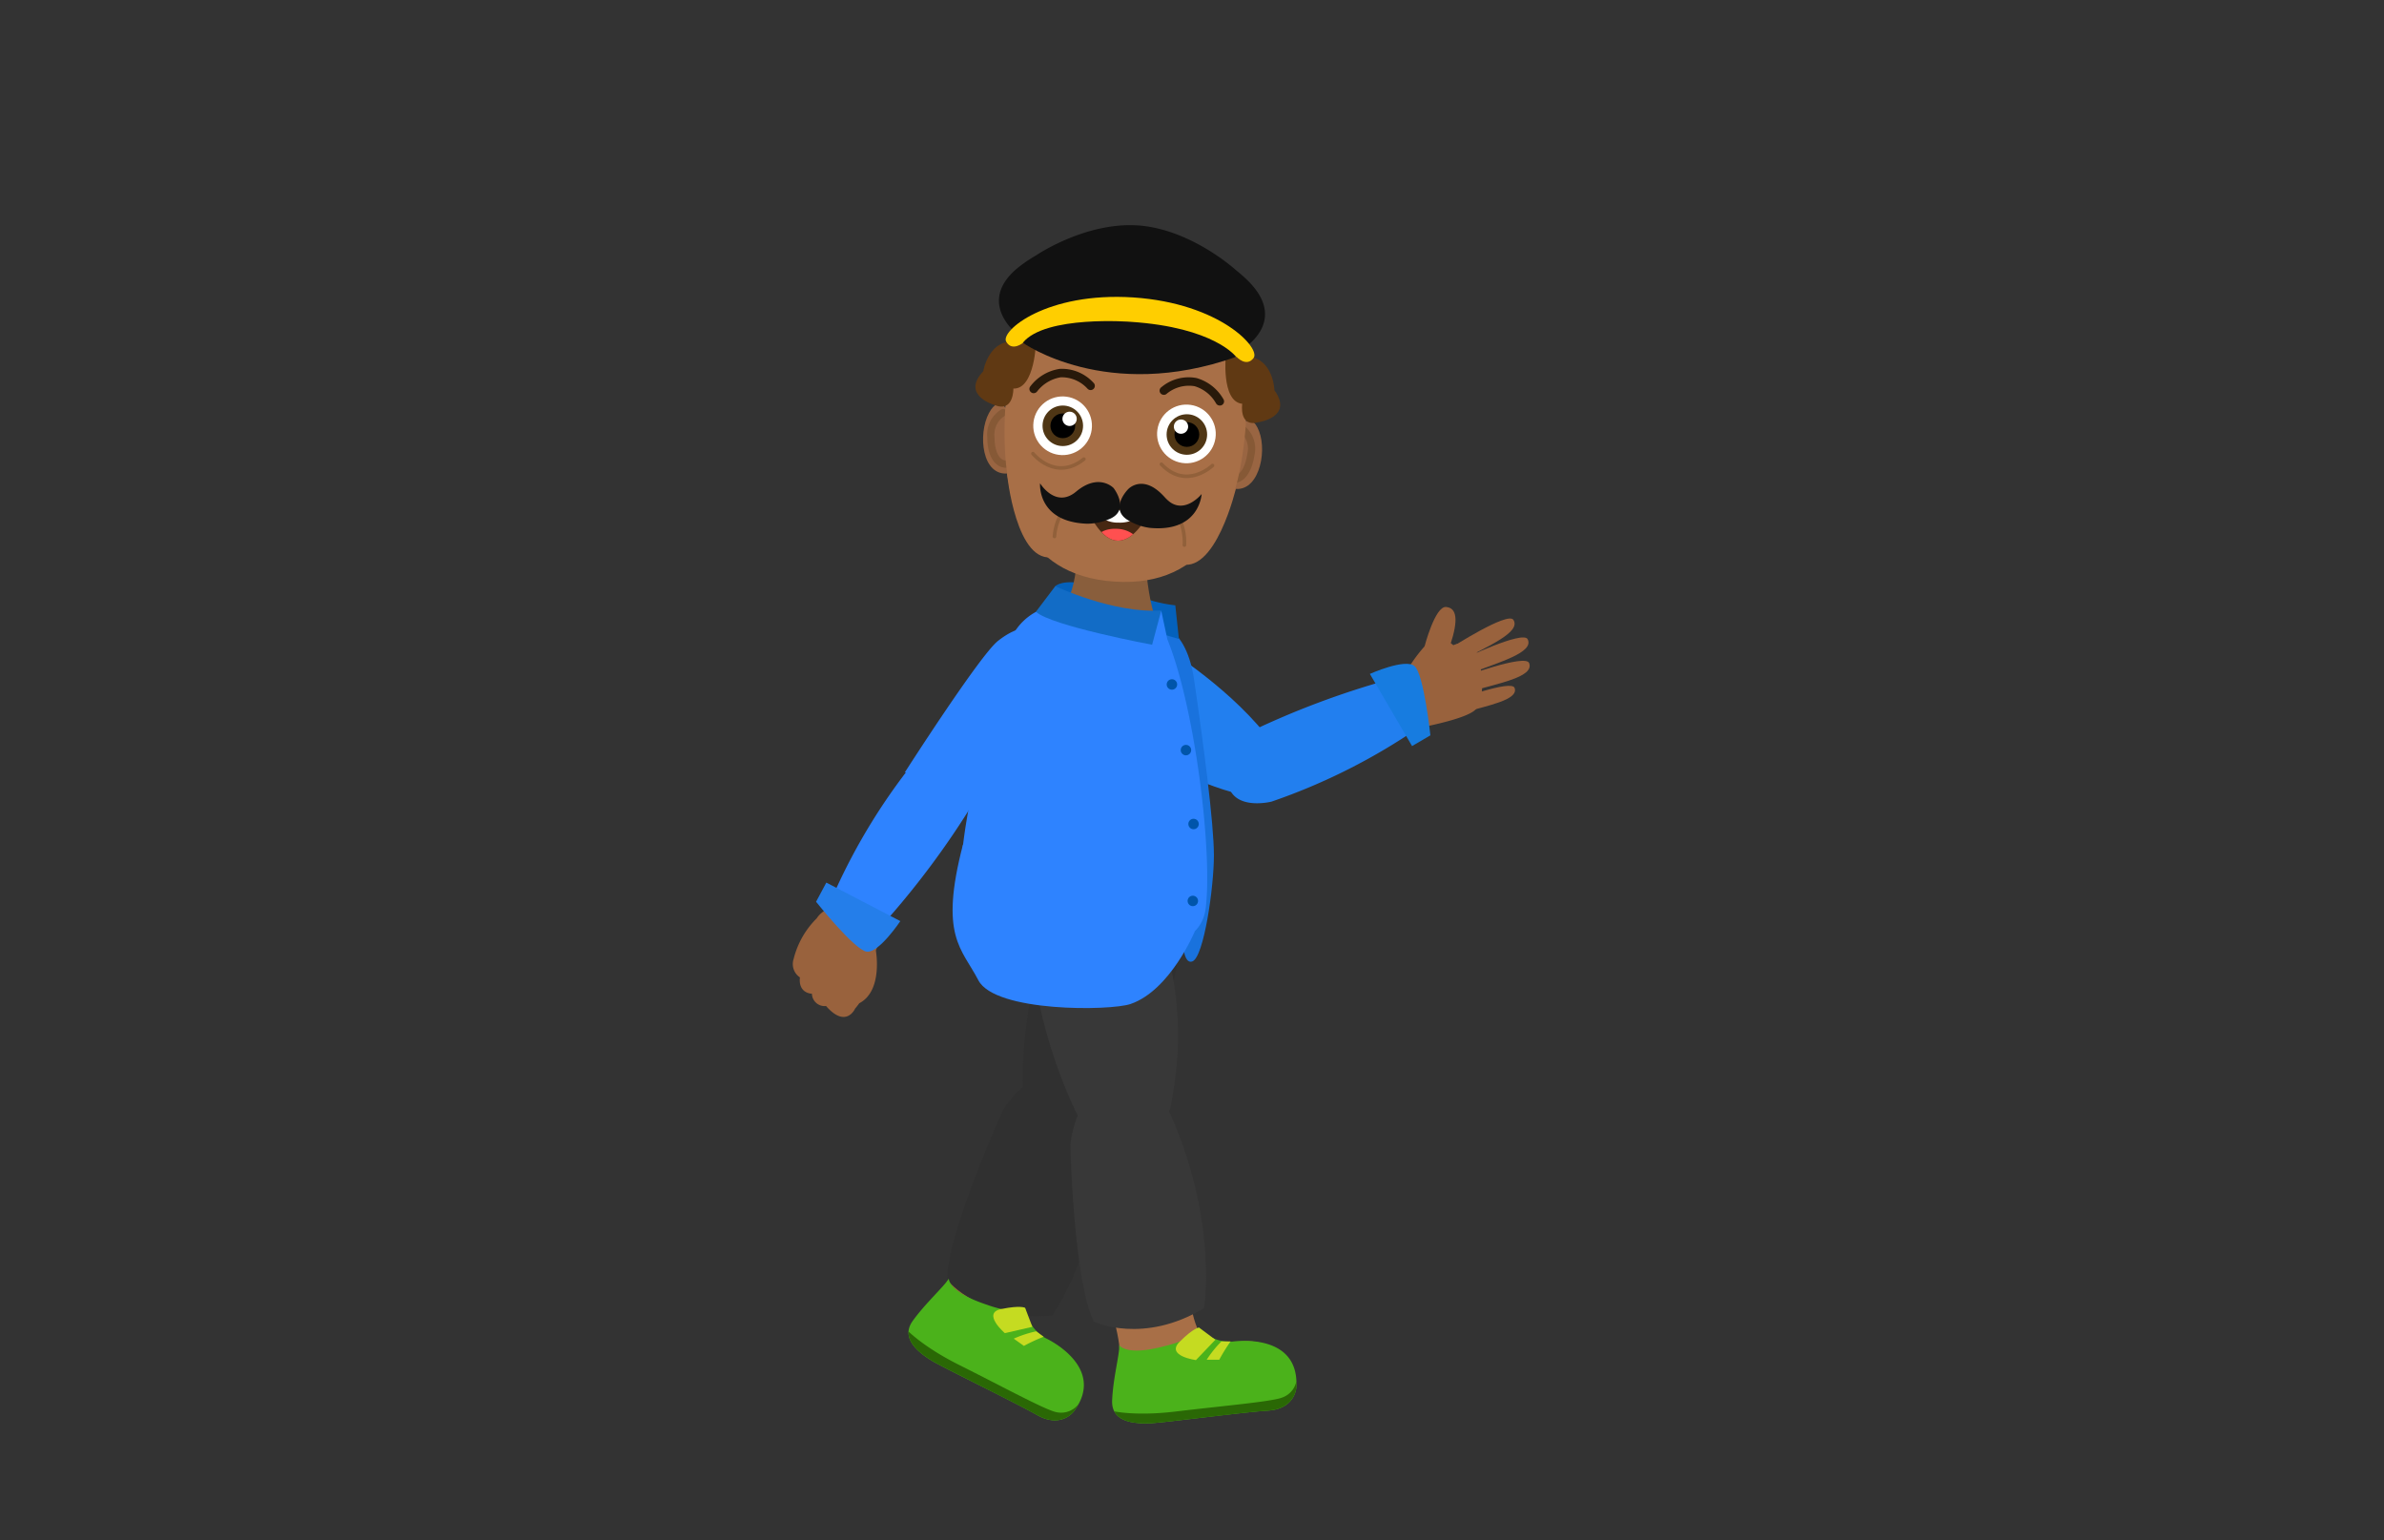 <svg xmlns="http://www.w3.org/2000/svg" xmlns:xlink="http://www.w3.org/1999/xlink" viewBox="0 0 260 168"><rect x="0" y="0" width="260" height="168" fill="#333333" stroke="none"/><defs><style>.cls-1{fill:#4bb21b;}.cls-2{fill:#fff;}.cls-3{fill:#472813;}.cls-4{fill:#111;}.cls-5{fill:#227fef;}.cls-6{fill:#303030;}.cls-7{fill:#9b633d;}.cls-8{clip-path:url(#clip-path);}.cls-9{fill:#2a6805;}.cls-10{fill:#c5db21;}.cls-11{fill:#383838;}.cls-12{fill:#a86f47;}.cls-13{clip-path:url(#clip-path-2);}.cls-14{fill:#99623d;}.cls-15{fill:#177ce0;}.cls-16{fill:#1972dd;}.cls-17{fill:#0461bc;}.cls-18{fill:#895e3c;}.cls-19{fill:#2e83ff;}.cls-20{fill:#126cc6;}.cls-21{fill:#05a;}.cls-22{fill:#247eea;}.cls-23{fill:#996542;}.cls-24,.cls-29{fill:none;stroke:#4f3615;stroke-linecap:round;stroke-linejoin:round;opacity:0.25;}.cls-24{stroke-width:0.79px;}.cls-25{fill:#28190a;}.cls-26{clip-path:url(#clip-path-3);}.cls-27{fill:#4f3615;}.cls-28{clip-path:url(#clip-path-4);}.cls-29{stroke-width:0.39px;}.cls-30{clip-path:url(#clip-path-5);}.cls-31{fill:#ff5050;}.cls-32{fill:#603913;}.cls-33{clip-path:url(#clip-path-6);}.cls-34{fill:#ffce00;}</style><clipPath id="clip-path"><path class="cls-1" d="M103.48,139.44s-.15,1.44,4.15,2.86c0,0,3.14,1.2,4.17.34a4.51,4.51,0,0,0,2.21,3.29c1.94.95,6.19,3.88,3.11,8,0,0-1.37,1.9-4,.41s-10.29-5.19-11.51-5.94-3.49-2.35-2.08-4.32S103.05,140.23,103.48,139.44Z"/></clipPath><clipPath id="clip-path-2"><path class="cls-1" d="M122.06,146.69s.66,1.29,5,.11c0,0,3.27-.72,3.67-2a4.5,4.5,0,0,0,3.65,1.52c2.15-.26,7.3-.16,7,5,0,0-.1,2.34-3.1,2.53s-11.44,1.34-12.88,1.38-4.2,0-4.11-2.46S122.14,147.6,122.06,146.69Z"/></clipPath><clipPath id="clip-path-3"><circle class="cls-2" cx="129.38" cy="47.33" r="3.2" transform="translate(63.48 168.3) rotate(-81.51)"/></clipPath><clipPath id="clip-path-4"><circle class="cls-2" cx="115.89" cy="46.43" r="3.2" transform="translate(54.35 155.06) rotate(-82.3)"/></clipPath><clipPath id="clip-path-5"><path class="cls-3" d="M118.38,55.16a25.79,25.79,0,0,0,7.07.47S122,63.45,118.38,55.16Z"/></clipPath><clipPath id="clip-path-6"><path class="cls-4" d="M136,30.52c-.39-.38-.8-.73-1.22-1.07h0s-4.9-4.48-10.73-4.87H124c-5.13-.31-10,2.6-11,3.27a16.94,16.94,0,0,0-1.6,1.05c-5.17,3.84-.57,7.44-.57,7.44l12.3,1.26h.07L135.6,38S140.64,35,136,30.52Z"/></clipPath></defs><g id="Layer_11" data-name="Layer 11"><path class="cls-5" d="M127.15,70.7s7.52,4.64,11.68,10.46c0,0,.35,3.64-2.35,5.73,0,0-8.63-1.38-14.53-7.72S122.18,68.25,127.15,70.7Z"/><path class="cls-6" d="M129,97.18s-7.45-4.81-12.07.18-5.74,18.11-5.34,22.65,7.92,4.45,9.62,1.93S129,112.05,129,97.18Z"/><path class="cls-7" d="M106.05,131.83s-1.78,6.87-3.06,8.43-5.33,4.68-2.4,6.67,9.52,5.1,13,7.1,5.72-3.2,2.79-6.38-7.72-.74-2.62-10.37l-2.64-6.38Z"/><path class="cls-6" d="M109.39,121.06s-6.22,13.68-6.08,18.56c0,0,3.79,4.61,11.47,3.85,0,0,6.81-9.7,5.8-25.34C120.58,118.13,114.15,113.68,109.39,121.06Z"/><path class="cls-1" d="M103.48,139.44s-.15,1.44,4.15,2.86c0,0,3.14,1.2,4.17.34a4.51,4.51,0,0,0,2.21,3.29c1.94.95,6.19,3.88,3.11,8,0,0-1.37,1.9-4,.41s-10.29-5.19-11.51-5.94-3.49-2.35-2.08-4.32S103.05,140.23,103.48,139.44Z"/><g class="cls-8"><path class="cls-9" d="M98.38,144.5s1.65,2.08,6.23,4.37,9.4,4.91,10.57,5.14a2.38,2.38,0,0,0,2.53-1l.17.72-2.24,2.61-5.72-1.49L97.7,147.1a8.3,8.3,0,0,1,.1-1.8C97.93,145.32,98.38,144.5,98.38,144.5Z"/></g><path class="cls-10" d="M111.8,142.64s-.46-.31-2.61.13.4,2.63.4,2.63l3-.69Z"/><path class="cls-10" d="M110.56,146a12.3,12.3,0,0,1,2.45-.8l.81.59a19.75,19.75,0,0,0-2.15,1Z"/><path class="cls-11" d="M124,94.8s-8.8-1.08-10.79,5.42,2.7,18.81,5,22.71,9.07.57,9.51-2.44S130.49,108.18,124,94.8Z"/><path class="cls-12" d="M120,138.93s2.3,6.71,2.09,8.72-1.88,6.84,1.67,6.9,10.75-1,14.77-1.25,3-5.82-1.17-6.86-6.86,3.64-7.9-7.22l-5.72-3.87Z"/><path class="cls-11" d="M116.73,124.82s.34,15,2.59,19.35c0,0,5.42,2.51,12-1.51,0,0,1.92-11.7-5.79-25.34C125.53,117.32,117.8,116.11,116.73,124.82Z"/><path class="cls-1" d="M122.06,146.69s.66,1.29,5,.11c0,0,3.27-.72,3.67-2a4.5,4.5,0,0,0,3.65,1.52c2.15-.26,7.3-.16,7,5,0,0-.1,2.34-3.1,2.53s-11.44,1.34-12.88,1.38-4.2,0-4.11-2.46S122.14,147.6,122.06,146.69Z"/><g class="cls-13"><path class="cls-9" d="M120.59,153.73s2.52.83,7.6.22,10.55-1.08,11.65-1.53a2.38,2.38,0,0,0,1.59-2.2l.54.51-.43,3.41-5.6,1.91-14.49.22s-1-1.5-.91-1.55S120.59,153.73,120.59,153.73Z"/></g><path class="cls-10" d="M130.77,144.79s-.56,0-2.12,1.55,1.78,2,1.78,2l2.12-2.22Z"/><path class="cls-10" d="M131.6,148.3a12.26,12.26,0,0,1,1.61-2l1,0a20,20,0,0,0-1.24,2Z"/><path class="cls-14" d="M161,77.31c-.6.72-3,1.43-6.21,2.07,0,0-1.53.36-2.18-2.47a4.27,4.27,0,0,1,.56-3.29,16.37,16.37,0,0,1,2.18-3.11,2.23,2.23,0,0,1,3.15-.14s1.9-.86,2.47.55S162.12,76,161,77.31Z"/><path class="cls-5" d="M135.18,80.37a92.49,92.49,0,0,1,17.58-6.59s2.62,3.38,2.19,5.42a66.44,66.44,0,0,1-16.28,8.23s-3.95,1-4.7-1.74-.61-4.45,1.21-5.32"/><path class="cls-15" d="M149.4,73.5,154,81.37,156,80.2s-.71-6.67-1.73-7.55S149.4,73.5,149.4,73.5Z"/><path class="cls-14" d="M155.36,70.51s1.14-4.4,2.34-4.31,1.36,1.43.47,4.12l-2,1.85Z"/><path class="cls-14" d="M158.22,70.67s6.21-4,6.83-3.07c.88,1.36-2.82,2.87-5.63,4.42C159.42,72,157.07,72.89,158.22,70.67Z"/><path class="cls-14" d="M159.46,71.92s6.66-3.21,7.15-2.2c.72,1.46-3.15,2.49-6.13,3.68C160.48,73.4,158,74,159.46,71.92Z"/><path class="cls-14" d="M159.45,73.86s6.93-2.58,7.32-1.54c.58,1.52-3.36,2.2-6.44,3.11C160.33,75.43,157.85,75.78,159.45,73.86Z"/><path class="cls-14" d="M158.74,76.37s6.09-2.27,6.44-1.35c.5,1.33-3,1.93-5.67,2.73C159.51,77.75,157.33,78.06,158.74,76.37Z"/><path class="cls-16" d="M125,67.83c.17,0,4.23-.51,5.23,6.31s2.16,15.65,2.16,19.15-1.1,11.14-2.36,11.57-1.06-3.75-1.06-3.75l-7.82-24Z"/><path class="cls-17" d="M124.42,65.11a15.41,15.41,0,0,0,3.76.91l.39,3.67-5.49-1.6Z"/><path class="cls-17" d="M115.09,63.93s.78-.84,3.61-.17l-.56,2.51S115.31,64.76,115.09,63.93Z"/><path class="cls-18" d="M117.44,58.56s.49,6.88-2.34,8.3c0,0,2.34,5.6,11.62,2.27,0,0-1.49-2.06-1.84-8.65S117.44,54,117.44,58.56Z"/><path class="cls-19" d="M114.61,66.13A6.25,6.25,0,0,0,109.82,71c-1,4.28-7,23.65-4.38,28.61s5.93,3.79,10.31,3.69,15,1.95,15.75-4.28-1.19-21.94-4.19-29.3C127.31,69.71,121.94,64.75,114.61,66.13Z"/><polygon class="cls-19" points="126.64 66.58 127.31 69.71 125.22 69.75 126.64 66.58"/><path class="cls-20" d="M115.09,63.93s6.31,3,11.56,2.65l-1,3.74s-11.06-2.07-12.67-3.6Z"/><circle class="cls-21" cx="127.81" cy="74.65" r="0.57"/><circle class="cls-21" cx="129.34" cy="81.81" r="0.57"/><circle class="cls-21" cx="130.17" cy="89.87" r="0.57"/><circle class="cls-21" cx="130.09" cy="98.26" r="0.57"/><path class="cls-19" d="M130.3,101.59s-2.66,6.42-7,7.91c-2.22.76-14.78.91-16.6-2.59s-4.28-4.8-1.68-14.79c0,0,12.19,9.47,12.58,9.47Z"/><path class="cls-19" d="M116.62,75.66a95.74,95.74,0,0,1-11.38,12.06s-4.2-3.43-6.56-3.48c0,0,8.17-12.76,10.15-14.33s4.65-2.62,7.46.71S116.62,75.66,116.62,75.66Z"/><path class="cls-14" d="M90.09,109.72a1.38,1.38,0,0,1-1.54-1.34s-1.5,0-1.31-1.78a1.75,1.75,0,0,1-.69-2,9.44,9.44,0,0,1,2.53-4.45s1.23-2.21,4.51-.7,1.93,4.21,1.93,4.21.81,4.4-1.81,5.76c-.14.2-.29.39-.45.58C93.26,110,92.28,112.23,90.09,109.72Z"/><path class="cls-19" d="M106.5,87a92.39,92.39,0,0,1-11.29,15s-4-1.44-4.76-3.39A66.26,66.26,0,0,1,99.77,83s2.78-3,4.9-1.07,2.9,3.44,1.83,5.15"/><path class="cls-22" d="M98.19,100.46l-8.07-4.2L89,98.35s4.18,5.24,5.51,5.44S98.19,100.46,98.19,100.46Z"/><path class="cls-12" d="M134.83,53.12s-2.29,9.89-6.33,8.31c0,0-3.24-4.28.71-8.11S134.83,53.12,134.83,53.12Z"/><path class="cls-12" d="M109.82,51.64s1,10.11,5.17,9.08c0,0,3.78-3.82.37-8.14S109.82,51.64,109.82,51.64Z"/><path class="cls-23" d="M110.07,45.13s-1-2.36-2.22-.07S107.07,52,110,51.63l1.61-3.94Z"/><path class="cls-23" d="M135.1,46.79s1.26-2.22,2.21.23-.15,7-3,6.22l-1.08-4.12Z"/><path class="cls-24" d="M109.4,45a2.79,2.79,0,0,0-1.33,2.69c0,2.06.87,3.11,1.87,2.9"/><path class="cls-24" d="M135.42,46.73a2.78,2.78,0,0,1,1,2.84c-.29,2-1.26,3-2.23,2.63"/><path class="cls-12" d="M135.89,46c-.67,10.11-4.24,18.1-14.35,17.43S109,54.36,109.65,44.25,113.86,26.14,124,26.81,136.56,35.88,135.89,46Z"/><path class="cls-25" d="M133,44.23a.48.48,0,0,1-.38-.24,4,4,0,0,0-2.34-1.87,3.79,3.79,0,0,0-3.08.86.47.47,0,0,1-.65-.11.46.46,0,0,1,.11-.64,4.62,4.62,0,0,1,3.83-1,4.93,4.93,0,0,1,2.95,2.33.45.45,0,0,1-.19.62A.46.46,0,0,1,133,44.23Z"/><circle class="cls-2" cx="129.38" cy="47.33" r="3.2" transform="translate(63.48 168.3) rotate(-81.51)"/><g class="cls-26"><circle class="cls-27" cx="129.44" cy="47.39" r="2.21"/><circle cx="129.44" cy="47.39" r="1.35"/><circle class="cls-2" cx="128.8" cy="46.53" r="0.78"/></g><path class="cls-25" d="M112.7,42.88a.38.38,0,0,1-.24-.09.45.45,0,0,1-.1-.64,4.93,4.93,0,0,1,3.22-1.92,4.67,4.67,0,0,1,3.67,1.51.46.46,0,1,1-.63.67,3.81,3.81,0,0,0-2.94-1.26,4.1,4.1,0,0,0-2.57,1.54A.46.46,0,0,1,112.7,42.88Z"/><circle class="cls-2" cx="115.89" cy="46.43" r="3.2" transform="translate(54.35 155.06) rotate(-82.3)"/><g class="cls-28"><circle class="cls-27" cx="115.91" cy="46.44" r="2.21"/><circle cx="115.91" cy="46.44" r="1.35"/><circle class="cls-2" cx="116.65" cy="45.68" r="0.78"/></g><path class="cls-29" d="M112.65,49.47s2.46,3.09,5.56.6"/><path class="cls-29" d="M132.24,50.77s-2.84,2.74-5.58-.14"/><path class="cls-29" d="M119,53.26a6.05,6.05,0,0,0-4,5.25"/><path class="cls-29" d="M125.86,53.71a6.06,6.06,0,0,1,3.31,5.74"/><path class="cls-3" d="M118.38,55.16a25.79,25.79,0,0,0,7.07.47S122,63.45,118.38,55.16Z"/><g class="cls-30"><path class="cls-2" d="M118.85,54.5A3.1,3.1,0,0,0,122,57a3.47,3.47,0,0,0,3.51-2.57Z"/><path class="cls-31" d="M119.21,59.28s.3-1.76,2.7-1.6A3.09,3.09,0,0,1,124.76,60Z"/></g><path class="cls-4" d="M121.45,53.23s-1.59-1.7-4.09.39c-2.24,1.87-3.93-.91-3.93-.91s-.36,4.21,5.13,4.41a6.28,6.28,0,0,0,2.59-.58C123.24,55.52,121.45,53.23,121.45,53.23Z"/><path class="cls-4" d="M123.05,53.34s1.64-1.77,4,.92c1.93,2.2,4-.38,4-.38s-.2,4.22-5.67,3.69a6.16,6.16,0,0,1-2.48-.91C121,55.37,123.05,53.34,123.05,53.34Z"/><path class="cls-32" d="M113,37.15s-.11,5.31-2.48,5.23c0,0,.06,2.66-2.07,1.79,0,0-3.69-1.06-1.22-3.67,0,0,.69-4.4,4.72-3Z"/><path class="cls-32" d="M133.7,38.53s-.58,5.27,1.78,5.51c0,0-.41,2.63,1.81,2,0,0,3.8-.56,1.7-3.47,0,0-.1-4.45-4.29-3.62Z"/><path class="cls-4" d="M136,30.52c-.39-.38-.8-.73-1.22-1.07h0s-4.9-4.48-10.73-4.87H124c-5.13-.31-10,2.6-11,3.27a16.94,16.94,0,0,0-1.6,1.05c-5.17,3.84-.57,7.44-.57,7.44l12.3,1.26h.07L135.6,38S140.64,35,136,30.52Z"/><g class="cls-33"><path class="cls-4" d="M111.55,37.38c.06-.32,2.45-7.66,12.17-7s10.6,7.84,10.6,7.84l-22.77-.83"/></g><path class="cls-34" d="M123.6,32.44h0c-9.49-.62-14.5,3.66-13.87,4.81s1.86.13,1.86.13l3.67-1.17,8.12-.29,8,1.36,3.48,1.64s1.07,1.18,1.86.12S133.08,33.08,123.6,32.44Z"/><path class="cls-4" d="M111.55,37.38s9.13,6.55,23.26,1.54c0,0-2.32-3.21-11.49-3.82C123.32,35.1,114,34.36,111.55,37.38Z"/></g></svg>